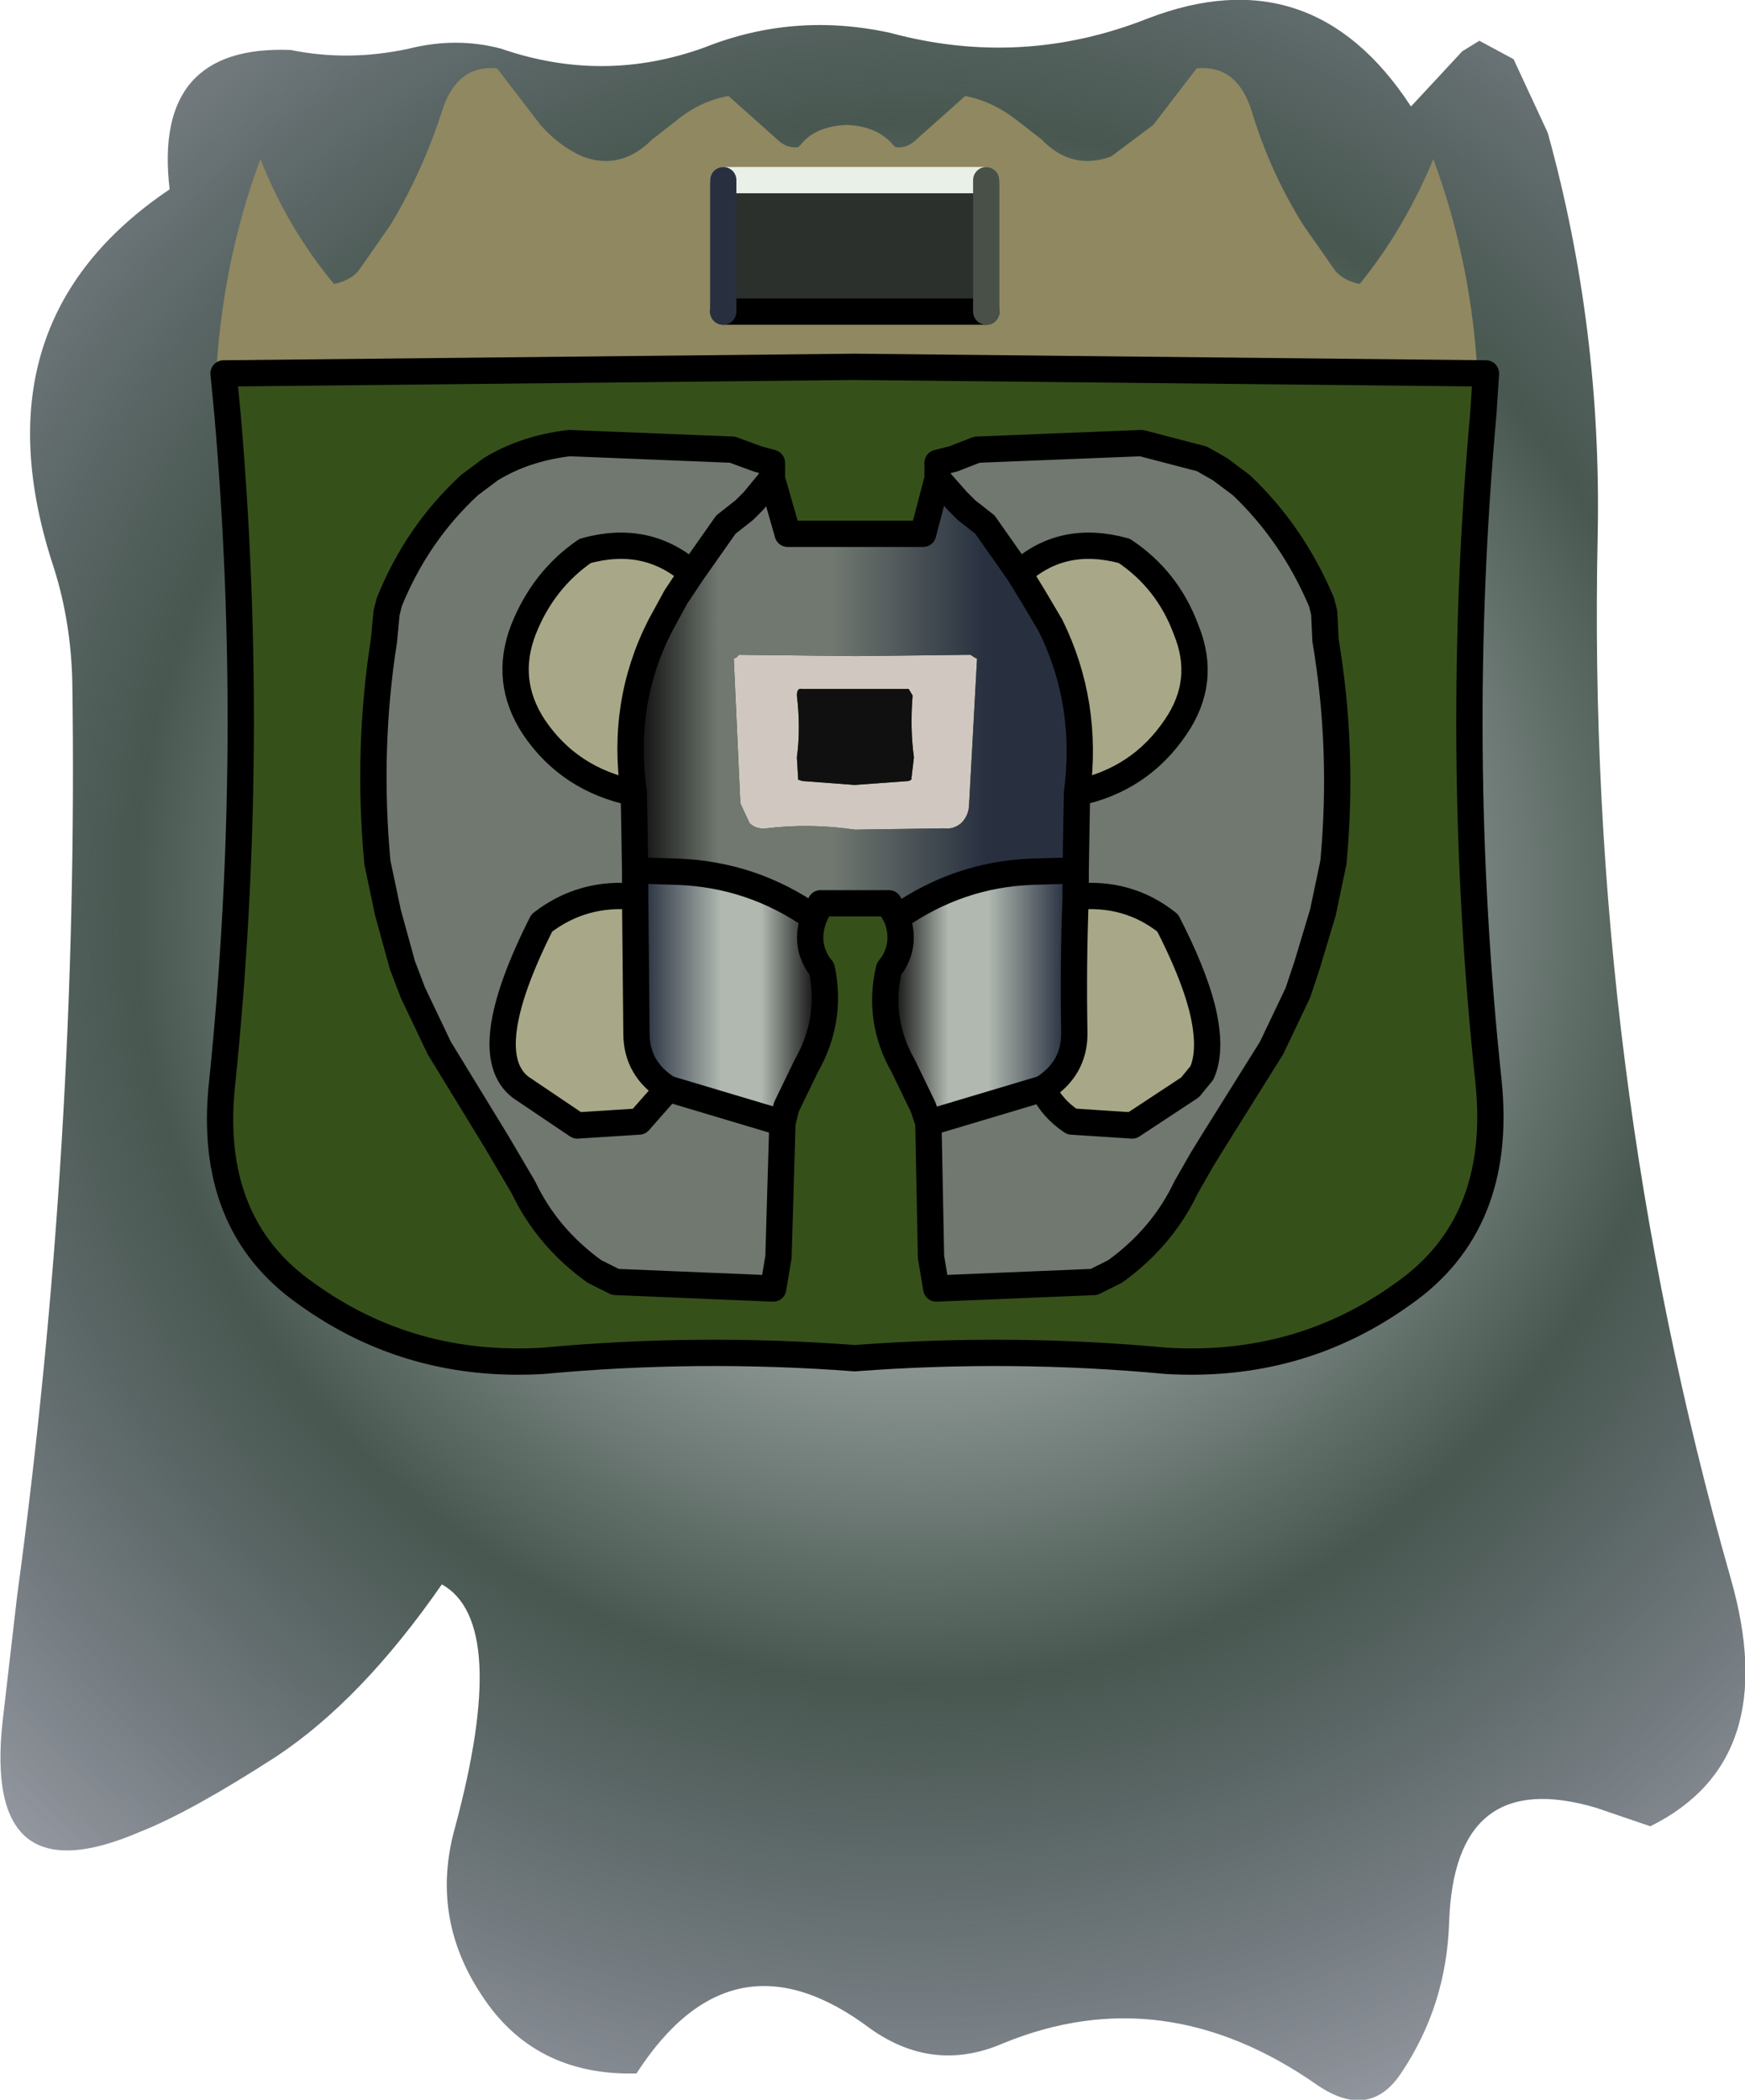 <?xml version="1.0" encoding="UTF-8" standalone="no"?>
<svg xmlns:ffdec="https://www.free-decompiler.com/flash" xmlns:xlink="http://www.w3.org/1999/xlink" ffdec:objectType="shape" height="79.85px" width="66.35px" xmlns="http://www.w3.org/2000/svg">
  <g transform="matrix(1.0, 0.0, 0.0, 1.0, 32.5, 32.85)">
    <path d="M21.15 -28.8 L23.1 -30.9 23.75 -31.3 25.05 -30.6 26.35 -27.8 Q28.4 -20.4 28.25 -12.55 27.8 7.8 33.3 27.15 35.3 34.1 30.25 36.6 L28.2 35.9 Q22.8 34.3 22.6 40.25 22.5 43.4 20.8 45.95 19.6 47.8 17.6 46.45 11.75 42.35 5.65 44.85 3.0 46.0 0.6 44.3 -4.65 40.35 -8.3 46.0 -12.2 46.1 -14.2 43.0 -16.15 40.05 -15.2 36.65 -13.1 28.85 -15.7 27.4 -18.75 31.8 -22.0 33.95 -25.25 36.05 -27.15 36.8 -33.15 39.4 -32.4 32.6 L-31.85 27.85 Q-29.5 10.5 -29.75 -6.9 -29.8 -9.2 -30.45 -11.25 -33.55 -20.6 -26.05 -25.65 -26.7 -31.15 -21.45 -30.95 -19.25 -30.5 -16.95 -31.0 -15.15 -31.45 -13.45 -31.0 -9.55 -29.65 -5.7 -31.05 -2.3 -32.4 1.35 -31.6 6.35 -30.25 11.15 -32.15 17.4 -34.55 21.15 -28.8" fill="url(#gradient0)" fill-rule="evenodd" stroke="none"/>
    <path d="M1.55 -27.25 Q2.0 -27.2 2.35 -27.55 L4.2 -29.2 Q5.25 -29.0 6.2 -28.25 L7.1 -27.55 Q8.25 -26.35 9.75 -26.9 L11.35 -28.1 13.0 -30.25 Q14.55 -30.4 15.1 -28.6 15.8 -26.3 17.05 -24.3 L18.2 -22.65 Q18.5 -22.2 19.2 -22.05 20.9 -24.15 22.0 -26.8 23.5 -22.75 23.7 -18.25 -1.3 36.0 -24.3 -18.25 -24.1 -22.75 -22.6 -26.8 -21.55 -24.15 -19.8 -22.05 -19.1 -22.2 -18.8 -22.65 L-17.65 -24.3 Q-16.45 -26.3 -15.7 -28.6 -15.15 -30.4 -13.6 -30.25 L-11.95 -28.1 Q-11.25 -27.3 -10.35 -26.9 -8.9 -26.35 -7.7 -27.55 L-6.8 -28.25 Q-5.9 -29.0 -4.8 -29.2 L-2.95 -27.55 Q-2.6 -27.2 -2.15 -27.25 L-2.05 -27.35 Q-1.5 -28.05 -0.3 -28.1 0.85 -28.05 1.45 -27.35 L1.55 -27.25" fill="#908860" fill-rule="evenodd" stroke="none"/>
    <path d="M24.0 -18.65 L23.9 -17.1 Q22.75 -4.4 24.1 8.3 24.65 13.7 20.85 16.35 16.9 19.2 11.85 18.9 5.95 18.35 0.0 18.8 -5.95 18.35 -11.85 18.9 -16.9 19.2 -20.85 16.35 -24.65 13.7 -24.05 8.3 -22.75 -4.4 -23.85 -17.1 L-24.0 -18.65 0.0 -18.9 24.0 -18.65" fill="#36501a" fill-rule="evenodd" stroke="none"/>
    <path d="M24.0 -18.65 L23.9 -17.1 Q22.75 -4.4 24.1 8.3 24.65 13.7 20.85 16.35 16.9 19.2 11.85 18.9 5.95 18.35 0.0 18.8 -5.95 18.35 -11.85 18.9 -16.9 19.2 -20.85 16.35 -24.65 13.7 -24.05 8.3 -22.75 -4.4 -23.85 -17.1 L-24.0 -18.65 0.0 -18.9 24.0 -18.65 Z" fill="none" stroke="#000000" stroke-linecap="round" stroke-linejoin="round" stroke-width="1.0"/>
    <path d="M3.15 -14.65 L3.15 -15.25 3.75 -15.4 4.65 -15.75 10.9 -16.0 13.2 -15.4 13.9 -15.0 14.7 -14.4 Q16.65 -12.55 17.75 -9.95 L17.85 -9.55 17.9 -8.5 Q18.6 -4.35 18.2 -0.05 L17.8 1.85 17.2 3.85 16.85 4.9 15.85 7.0 13.6 10.6 13.2 11.25 12.6 12.3 Q11.7 14.2 9.9 15.5 L9.1 15.9 3.1 16.15 2.9 14.95 2.8 9.85 7.15 8.55 Q7.5 9.3 8.25 9.8 L10.55 9.95 12.75 8.5 13.2 7.95 Q13.6 7.05 13.2 5.45 12.85 4.1 11.9 2.25 10.4 1.05 8.4 1.25 L8.4 0.25 8.45 -2.7 Q10.85 -3.2 12.2 -5.2 13.4 -6.95 12.6 -8.9 11.9 -10.8 10.25 -11.9 7.9 -12.55 6.25 -11.05 L4.95 -12.9 4.25 -13.45 3.9 -13.8 3.15 -14.65 M-2.75 9.85 L-2.9 14.95 -3.1 16.15 -9.1 15.9 -9.9 15.5 Q-11.7 14.2 -12.6 12.3 L-13.6 10.6 -15.8 7.0 -16.8 4.9 -17.2 3.85 -17.75 1.85 -18.15 -0.05 Q-18.55 -4.35 -17.9 -8.5 L-17.8 -9.55 -17.7 -9.95 Q-16.65 -12.55 -14.65 -14.4 L-13.85 -15.0 Q-12.55 -15.8 -10.85 -16.0 L-4.65 -15.75 -3.7 -15.4 -3.15 -15.25 -3.15 -14.65 -3.85 -13.8 -4.2 -13.45 -4.9 -12.9 -6.2 -11.05 Q-7.9 -12.55 -10.25 -11.9 -11.85 -10.8 -12.6 -8.9 -13.35 -6.95 -12.2 -5.2 -10.85 -3.2 -8.4 -2.7 L-8.35 0.25 -8.35 1.25 Q-10.35 1.05 -11.9 2.25 -14.4 7.2 -12.7 8.5 L-10.55 9.95 -8.2 9.8 -7.1 8.55 -2.75 9.85" fill="#707870" fill-rule="evenodd" stroke="none"/>
    <path d="M6.25 -11.05 Q7.9 -12.55 10.25 -11.9 11.9 -10.8 12.6 -8.9 13.4 -6.95 12.2 -5.2 10.85 -3.2 8.45 -2.7 8.9 -6.1 7.45 -9.05 L6.8 -10.15 6.25 -11.05 M8.4 1.25 Q10.4 1.05 11.9 2.25 12.85 4.1 13.2 5.45 13.6 7.05 13.2 7.95 L12.75 8.5 10.55 9.95 8.25 9.8 Q7.5 9.3 7.15 8.55 8.35 7.8 8.35 6.45 8.3 3.85 8.4 1.25 M-8.4 -2.7 Q-10.85 -3.2 -12.2 -5.2 -13.35 -6.95 -12.6 -8.9 -11.85 -10.8 -10.25 -11.9 -7.9 -12.55 -6.2 -11.05 L-6.8 -10.15 -7.4 -9.05 Q-8.9 -6.1 -8.4 -2.7 M-8.35 1.25 L-8.3 6.45 Q-8.3 7.8 -7.1 8.55 L-8.2 9.8 -10.55 9.95 -12.7 8.5 Q-14.4 7.2 -11.9 2.25 -10.35 1.05 -8.35 1.25" fill="#a8a888" fill-rule="evenodd" stroke="none"/>
    <path d="M4.55 -7.85 L4.65 -7.8 4.35 -2.3 Q4.35 -1.85 4.05 -1.55 3.75 -1.3 3.4 -1.35 L0.0 -1.3 Q-1.7 -1.55 -3.35 -1.35 -3.75 -1.3 -4.0 -1.55 L-4.35 -2.3 -4.6 -7.8 -4.5 -7.85 -4.4 -7.95 0.0 -7.9 4.4 -7.95 4.55 -7.85 M0.0 -6.65 L-2.0 -6.65 Q-2.2 -6.7 -2.2 -6.4 -2.05 -5.15 -2.2 -4.05 L-2.15 -3.2 -2.0 -3.15 0.0 -3.0 2.05 -3.15 2.15 -3.2 2.25 -4.05 Q2.1 -5.15 2.2 -6.4 L2.05 -6.65 0.0 -6.65" fill="#d0c8c0" fill-rule="evenodd" stroke="none"/>
    <path d="M0.0 -6.65 L2.05 -6.65 2.2 -6.4 Q2.1 -5.15 2.25 -4.05 L2.15 -3.2 2.05 -3.15 0.0 -3.0 -2.0 -3.15 -2.15 -3.2 -2.2 -4.05 Q-2.05 -5.15 -2.2 -6.4 -2.2 -6.7 -2.0 -6.65 L0.0 -6.65" fill="#101010" fill-rule="evenodd" stroke="none"/>
    <path d="M1.6 2.05 L1.3 1.5 -1.3 1.5 -1.55 2.05 Q-3.9 0.4 -6.75 0.3 L-8.35 0.25 -8.4 -2.7 Q-8.9 -6.1 -7.4 -9.05 L-6.8 -10.15 -6.2 -11.05 -4.9 -12.9 -4.2 -13.45 -3.85 -13.8 -3.15 -14.65 -2.55 -12.55 2.6 -12.55 3.15 -14.65 3.9 -13.8 4.25 -13.45 4.95 -12.9 6.25 -11.05 6.8 -10.15 7.45 -9.05 Q8.9 -6.1 8.45 -2.7 L8.4 0.25 6.75 0.3 Q3.95 0.4 1.6 2.05 M4.55 -7.85 L4.4 -7.95 0.0 -7.9 -4.4 -7.95 -4.5 -7.85 -4.6 -7.8 -4.35 -2.3 -4.0 -1.55 Q-3.75 -1.3 -3.35 -1.35 -1.7 -1.55 0.0 -1.3 L3.4 -1.35 Q3.75 -1.3 4.05 -1.55 4.35 -1.85 4.35 -2.3 L4.65 -7.8 4.55 -7.85" fill="url(#gradient1)" fill-rule="evenodd" stroke="none"/>
    <path d="M2.8 9.85 L2.6 9.25 1.85 7.7 Q0.85 5.95 1.3 4.0 L1.45 3.8 Q1.95 3.0 1.6 2.05 3.95 0.4 6.75 0.3 L8.4 0.25 8.4 1.25 Q8.3 3.85 8.35 6.45 8.35 7.8 7.15 8.55 L2.8 9.85" fill="url(#gradient2)" fill-rule="evenodd" stroke="none"/>
    <path d="M-1.55 2.05 Q-1.9 3.0 -1.4 3.8 L-1.25 4.0 Q-0.85 5.95 -1.85 7.7 L-2.6 9.25 -2.75 9.85 -7.1 8.55 Q-8.3 7.8 -8.3 6.45 L-8.35 1.25 -8.35 0.25 -6.75 0.3 Q-3.9 0.4 -1.55 2.05" fill="url(#gradient3)" fill-rule="evenodd" stroke="none"/>
    <path d="M5.0 -26.0 L5.0 -21.0 -5.0 -21.0 -5.0 -26.0 5.0 -26.0" fill="#2c302c" fill-rule="evenodd" stroke="none"/>
    <path d="M3.15 -14.65 L3.15 -15.25 3.75 -15.4 4.65 -15.75 10.9 -16.0 13.2 -15.4 13.9 -15.0 14.7 -14.4 Q16.65 -12.55 17.75 -9.95 L17.85 -9.55 17.9 -8.5 Q18.6 -4.35 18.2 -0.05 L17.8 1.85 17.2 3.85 16.85 4.9 15.85 7.0 13.6 10.6 13.2 11.25 12.6 12.3 Q11.7 14.2 9.9 15.5 L9.1 15.9 3.1 16.15 2.9 14.95 2.8 9.85 2.6 9.25 1.85 7.7 Q0.85 5.95 1.3 4.0 L1.45 3.8 Q1.95 3.0 1.6 2.05 L1.3 1.5 -1.3 1.5 -1.55 2.05 Q-1.9 3.0 -1.4 3.8 L-1.25 4.0 Q-0.85 5.95 -1.85 7.7 L-2.6 9.25 -2.75 9.85 -2.9 14.95 -3.1 16.15 -9.1 15.9 -9.9 15.5 Q-11.7 14.2 -12.6 12.3 L-13.6 10.6 -15.8 7.0 -16.8 4.9 -17.2 3.85 -17.75 1.85 -18.15 -0.05 Q-18.55 -4.35 -17.9 -8.5 L-17.8 -9.55 -17.7 -9.95 Q-16.65 -12.55 -14.65 -14.4 L-13.85 -15.0 Q-12.55 -15.8 -10.85 -16.0 L-4.65 -15.75 -3.7 -15.4 -3.15 -15.25 -3.15 -14.65 -2.55 -12.55 2.6 -12.55 3.15 -14.65 3.9 -13.8 4.25 -13.45 4.95 -12.9 6.25 -11.05 Q7.9 -12.55 10.25 -11.9 11.9 -10.8 12.6 -8.9 13.4 -6.95 12.2 -5.2 10.85 -3.2 8.45 -2.7 L8.4 0.25 8.4 1.25 Q10.4 1.05 11.9 2.25 12.85 4.1 13.2 5.45 13.6 7.05 13.2 7.95 L12.75 8.5 10.55 9.95 8.25 9.8 Q7.5 9.3 7.15 8.55 L2.8 9.85 M6.25 -11.05 L6.8 -10.15 7.45 -9.05 Q8.9 -6.1 8.45 -2.7 M5.0 -21.0 L-5.0 -21.0 M8.4 0.25 L6.75 0.3 Q3.95 0.4 1.6 2.05 M7.15 8.55 Q8.35 7.8 8.35 6.45 8.3 3.85 8.4 1.25 M-6.2 -11.05 L-4.9 -12.9 -4.2 -13.45 -3.85 -13.8 -3.15 -14.65 M-6.2 -11.05 Q-7.9 -12.55 -10.25 -11.9 -11.85 -10.8 -12.6 -8.9 -13.35 -6.95 -12.2 -5.2 -10.85 -3.2 -8.4 -2.7 -8.9 -6.1 -7.4 -9.05 L-6.8 -10.15 -6.2 -11.05 M-1.55 2.05 Q-3.9 0.4 -6.75 0.3 L-8.35 0.25 -8.35 1.25 -8.3 6.45 Q-8.3 7.8 -7.1 8.55 L-2.75 9.85 M-8.35 1.25 Q-10.35 1.05 -11.9 2.25 -14.4 7.2 -12.7 8.5 L-10.55 9.95 -8.2 9.8 -7.1 8.55 M-8.35 0.25 L-8.4 -2.7" fill="none" stroke="#000000" stroke-linecap="round" stroke-linejoin="round" stroke-width="1.0"/>
    <path d="M-5.0 -26.0 L5.0 -26.0" fill="none" stroke="#e8f0e8" stroke-linecap="round" stroke-linejoin="round" stroke-width="1.0"/>
    <path d="M-5.0 -21.0 L-5.0 -26.0" fill="none" stroke="#283040" stroke-linecap="round" stroke-linejoin="round" stroke-width="1.0"/>
    <path d="M5.0 -26.0 L5.0 -21.0" fill="none" stroke="#485048" stroke-linecap="round" stroke-linejoin="round" stroke-width="1.0"/>
  </g>
  <defs>
    <radialGradient cx="0" cy="0" gradientTransform="matrix(0.06, 0.0, 0.0, 0.06, 2.25, 1.5)" gradientUnits="userSpaceOnUse" id="gradient0" r="819.2" spreadMethod="pad">
      <stop offset="0.247" stop-color="#a8b0b0"/>
      <stop offset="0.604" stop-color="#485850"/>
      <stop offset="1.0" stop-color="#283040" stop-opacity="0.502"/>
    </radialGradient>
    <linearGradient gradientTransform="matrix(0.01, 0.0, 0.0, 0.01, 0.0, -6.3)" gradientUnits="userSpaceOnUse" id="gradient1" spreadMethod="pad" x1="-819.2" x2="819.2">
      <stop offset="0.0" stop-color="#101010"/>
      <stop offset="0.184" stop-color="#707870"/>
      <stop offset="0.447" stop-color="#707870"/>
      <stop offset="0.804" stop-color="#283040"/>
    </linearGradient>
    <linearGradient gradientTransform="matrix(0.004, 0.0, 0.0, 0.006, 4.75, 5.05)" gradientUnits="userSpaceOnUse" id="gradient2" spreadMethod="pad" x1="-819.2" x2="819.2">
      <stop offset="0.0" stop-color="#101010"/>
      <stop offset="0.318" stop-color="#b0b8b0"/>
      <stop offset="0.549" stop-color="#b0b8b0"/>
      <stop offset="1.0" stop-color="#283040"/>
    </linearGradient>
    <linearGradient gradientTransform="matrix(-0.004, 0.0, 0.0, -0.006, -4.75, 5.05)" gradientUnits="userSpaceOnUse" id="gradient3" spreadMethod="pad" x1="-819.2" x2="819.2">
      <stop offset="0.0" stop-color="#101010"/>
      <stop offset="0.318" stop-color="#b0b8b0"/>
      <stop offset="0.549" stop-color="#b0b8b0"/>
      <stop offset="1.0" stop-color="#283040"/>
    </linearGradient>
  </defs>
</svg>
